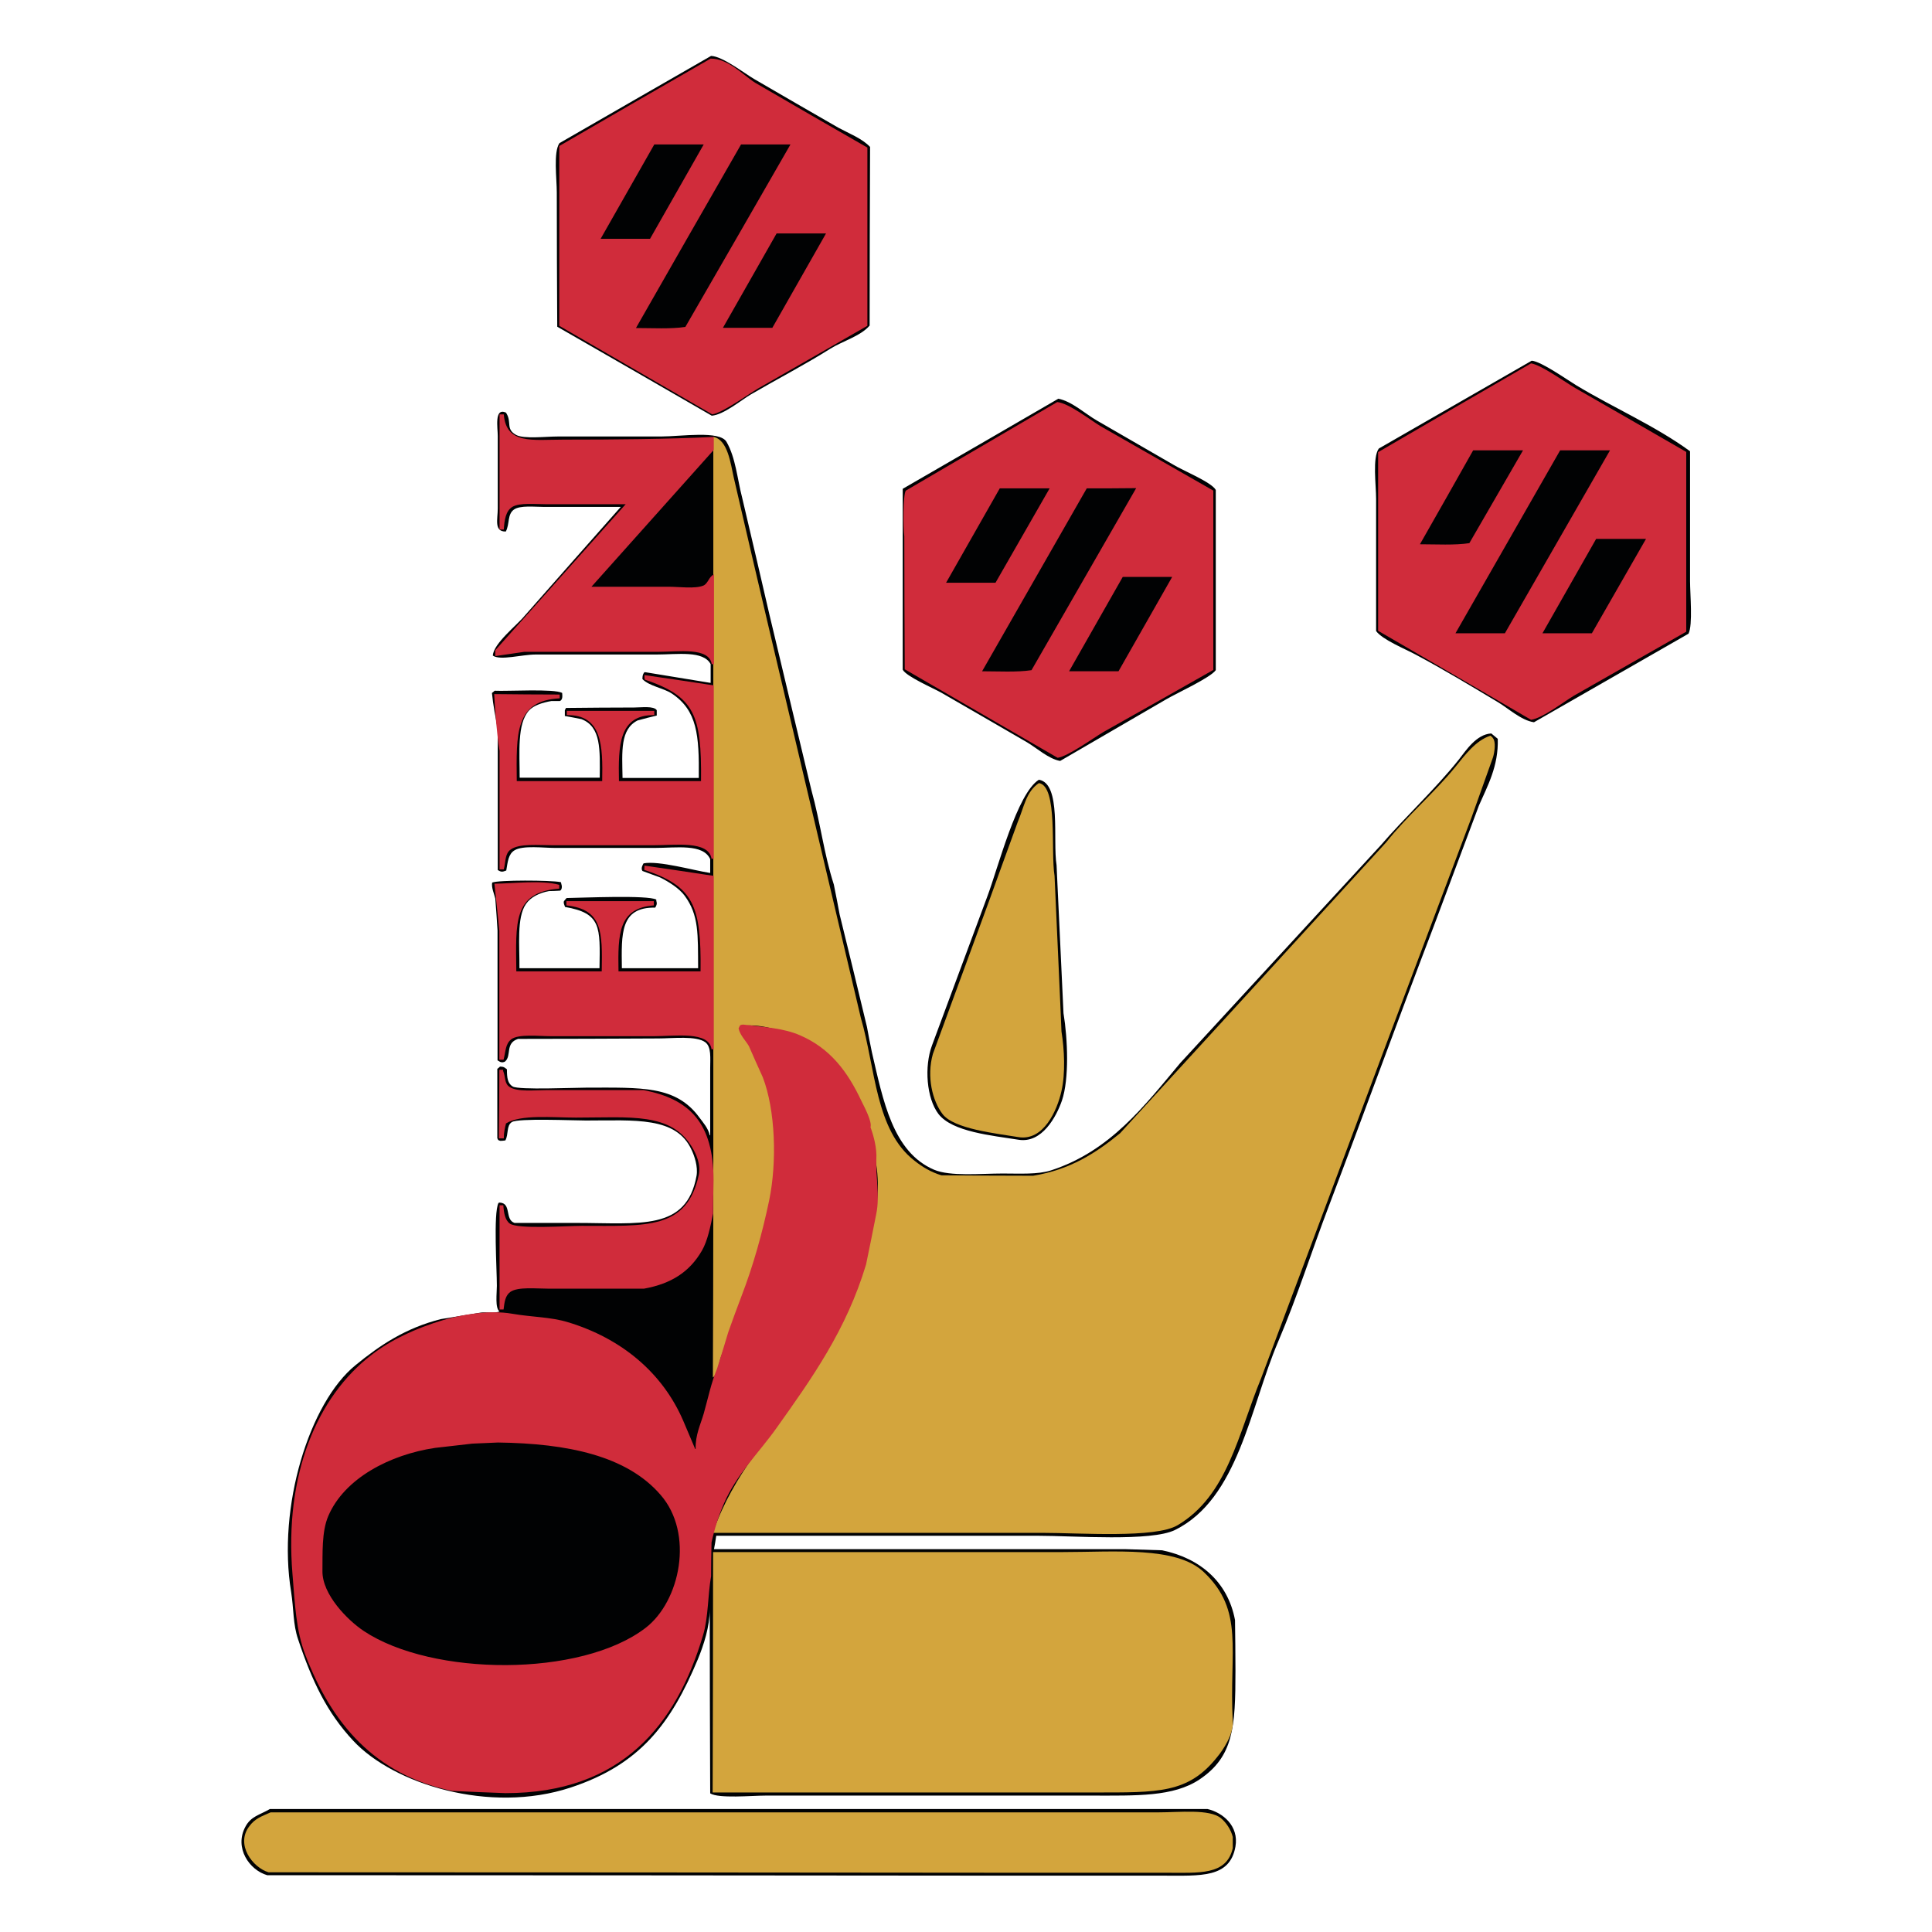 <?xml version="1.0" encoding="utf-8"?>
<!-- Generator: Adobe Illustrator 25.4.1, SVG Export Plug-In . SVG Version: 6.00 Build 0)  -->
<svg version="1.1" id="Layer_1" xmlns="http://www.w3.org/2000/svg" xmlns:xlink="http://www.w3.org/1999/xlink" x="0px" y="0px"
	 viewBox="0 0 864 864" style="enable-background:new 0 0 864 864;" xml:space="preserve">
<style type="text/css">
	.st0{fill-rule:evenodd;clip-rule:evenodd;fill:#010203;}
	.st1{fill-rule:evenodd;clip-rule:evenodd;fill:#D3A53D;}
	.st2{fill-rule:evenodd;clip-rule:evenodd;fill:#D02C3B;}
</style>
<g>
	<path class="st0" d="M318,25c5.2,0.2,14.9,7.8,19.2,10.3c12.6,7.3,25.1,14.6,37.7,21.8c4.8,2.6,10.6,4.8,14.2,8.6
		c-0.1,26.6-0.2,53.3-0.2,79.9c-4,4.7-12.2,7-17.5,10.3c-11.6,7.3-23.8,13.6-35.8,20.6c-4.2,2.5-12,9-17.3,9.4
		c-23-13.3-46.1-26.6-69.1-39.8c-0.1-20-0.2-40-0.2-60c0-6.3-1.6-18.1,1.2-22.1C272.7,51,295.4,38,318,25z M685,161.3
		c4.4,0.4,15.9,8.6,19.9,11c16.7,10.1,35.3,18.1,50.9,29.5c0,19.4,0,38.7,0,58.1c0,5.7,1.3,19.6-0.7,23.5
		c-23,13.2-46.1,26.4-69.1,39.6c-5.7-0.8-11.7-6.4-16.3-9.1c-12-7.2-24.3-14.6-36.5-21.1c-4.6-2.5-15-6.7-17.8-10.6
		c0-19.7,0-39.4,0-59c0-6.4-1.7-18.5,1.2-22.6C639.4,187.5,662.2,174.4,685,161.3z M473.3,178.3c6.1,1.2,12.2,6.9,17.3,9.8
		c11.4,6.6,22.7,13.1,34.1,19.7c4,2.5,17.1,7.8,19,11.3c0,26.9,0,53.8,0,80.6c-2.4,3.4-17.5,10.3-22.1,13
		c-15.8,9.2-31.7,18.4-47.5,27.6c-5.2-0.9-10.6-5.9-14.9-8.4c-12.7-7.4-25.4-14.7-38.2-22.1c-3.7-2.1-15.6-7.2-17.3-10.3
		c0-27,0-53.9,0-80.9C426.9,205.2,450.1,191.8,473.3,178.3z M232.3,433c11.9,0,23.8,0,35.8,0c0.3-18.5,0.8-24.6-15.4-27.4
		c-0.3-0.9-0.8-1.7-0.5-2.6c0.4-0.5,0.8-1,1.2-1.4c7.1-0.1,36.3-1.4,40.1,0.7c0,0.2,0,0.3,0,0.5c0.4,1.3,0.2,2-0.5,3.1
		c-15.7-0.3-15.1,11.7-14.9,27.1c11.4,0,22.7,0,34.1,0c-0.1-15.1,0.4-23.7-6-32.4c-2.5-3.4-7.2-6.3-11-8.2c-2.6-1-5.3-1.9-7.9-2.9
		c-0.8-1.2,0.1-2.7,0.5-3.4c6.9-1.3,22.5,3.2,29.8,4.3c0-2.1,0-4.2,0-6.2c-3.2-7-15-5-25-5c-14.7,0-29.4,0-44.2,0
		c-5.5,0-14.4-1.2-18.2,1c-2.9,1.7-3.1,5.1-3.8,9.1c-1.8,0.7-2.3,0.7-3.8-0.2c0-21,0-41.9,0-62.9c-1-5.4-2.1-11-2.6-16.3
		c0.4-0.3,0.8-0.6,1.2-1c5.8,0.3,26.8-1,30.2,1c0.1,1.3,0.3,3-1,3.6c-1.3,0-2.6,0-3.8,0c-4,0.7-7.9,1.9-10.1,4.3
		c-5.3,6-4.1,18.7-4.1,30c11.9,0,23.8,0,35.8,0c0.1-12.4,0.7-22.8-8.2-26.2c-2.5-0.5-5-1-7.4-1.4c0-0.9,0-1.8,0-2.6
		c0.2-0.3,0.3-0.6,0.5-1c10.2-0.1,20.3-0.2,30.5-0.2c3.2,0,8.8-0.8,10.1,1.2c0,0.8,0,1.6,0,2.4c-2.9,0.7-5.8,1.4-8.6,2.2
		c-7.8,4-6.9,13.8-6.7,25.7c11.4,0,22.7,0,34.1,0c0.2-19.2-0.7-30.1-12-37.7c-3.7-2.5-10.1-3.3-13.2-6.5c0-1.6,0.2-2,0.7-2.9
		c0.2-0.1,0.3-0.2,0.5-0.2c9.8,1.6,19.5,3.2,29.3,4.8c0-2.8,0-5.6,0-8.4c-3.3-6.2-14.9-4.3-24.2-4.3c-18,0-36,0-54,0
		c-6.3,0-15.8,2.8-19.2,0.5c0.2-5.4,11-13.8,14.2-17.8c14.3-16.2,28.6-32.5,43-48.7c-11.4,0-22.7,0-34.1,0c-4.4,0-11-0.8-13.7,1.2
		c-3,2.2-1.8,6.4-3.6,9.8c-5.4,0.1-3.6-5.5-3.6-10.3c0-10.8,0-21.6,0-32.4c0-3.7-1.6-12.5,3.4-10.6c0.5,0.3,0.1,0,0.5,0.5
		c2.4,4-0.4,7,4.3,9.6c3.5,1.9,13.1,0.7,18.7,0.7c15.4,0,30.7,0,46.1,0c9,0,26.3-2.8,29.3,2.4c4.1,7.1,4.8,16.5,7,25
		c4.1,17.4,8.2,34.9,12.2,52.3c6.2,26.1,12.5,52.2,18.7,78.2c4.2,15.2,5.6,28.5,10.1,42.5c0.9,4.5,1.8,9,2.6,13.4
		c4.1,16.7,8.2,33.4,12.2,50.2c0.7,3.8,1.4,7.5,2.2,11.3c5,21.5,9.3,44.7,27.8,52.6c7.3,3.1,20.8,1.7,30.7,1.7
		c7.7,0,15.7,0.5,21.6-1.4c26.5-8.6,41.8-28.9,57.8-48c29.8-32.4,59.7-64.8,89.5-97.2c11.3-13.1,24.3-25,35-38.4
		c3.3-4.2,7.9-11.4,14.6-11.8c1,0.8,1.9,1.6,2.9,2.4c0.4,12.2-4.6,21.1-8.4,29.8c-6.8,18.2-13.6,36.3-20.4,54.5
		c-16,41.8-30.8,82.7-46.6,124.3c-7.9,20.7-14.2,40.8-22.8,61c-12.6,29.5-17.8,70.2-46.1,84.2c-10.7,5.3-45.2,2.6-61.4,2.6
		c-47.9,0-95.8,0-143.8,0c-0.3,2-0.6,4-1,6c51.4,0,102.9,0,154.3,0c10,0,20,0,30,0c5.4,0.2,10.7,0.3,16.1,0.5
		c16.9,3.5,29.4,14.1,32.6,31.2c0.1,7.5,0.2,15,0.2,22.6c0,25.4-0.9,38.5-16.1,48.7c-11.7,7.8-28.2,7.2-48.2,7.2
		c-27.3,0-54.6,0-81.8,0c-21.4,0-42.7,0-64.1,0c-6,0-21,1.4-24.7-1c-0.1-27.4-0.2-54.9-0.2-82.3c0,7.7-2.7,16-5.3,22.3
		c-12.1,29-26,47.2-56.9,57.4c-36.4,12-79.3-1.7-97.2-20.9c-11.8-12.6-18.5-26.8-24.7-45.4c-2.3-6.7-1.9-13.4-3.1-21.1
		c-6.3-38.2,8.2-84.8,28.8-101.5c10.9-8.9,22.3-16.6,38.2-20.6c5.9-1,11.8-1.9,17.8-2.9c2.1-0.3,6.2,0.4,8.4-0.5
		c-2.1-1.5-1.2-8.1-1.2-11.5c0-7.5-1.6-32.3,0.7-37c0.2-0.1,0.3-0.2,0.5-0.2c5.5,0.2,2.2,7.6,6.7,9.1c9.1,0,18.2,0,27.4,0
		c28.8,0,49.5,3.7,54-21.1c0.7-4.1-1-9-2.2-11.5c-6.8-15.1-25.4-13.2-47.3-13.2c-5.8,0-30.3-1.1-33.1,0.7c-2.5,1.6-1.4,5.5-2.9,8.2
		c-0.7,0.1-1.4,0.2-2.2,0.2c-1.1-0.3-1-0.3-1.4-1.2c0-10.3,0-20.6,0-31c0.4-0.3,0.8-0.6,1.2-1c1.9,0,2.1,0.5,3.1,1.2
		c0,3.8,0.3,6.3,2.6,7.7c2.7,1.6,27.7,0.5,33.1,0.5c24.6,0,39.9-1,50.4,13.4c1.7,2.3,3.9,4.7,4.6,7.9c0.1,0,0.2,0,0.2,0
		c0-9.9,0-19.8,0-29.8c0-4.8,0.6-9.7-2.2-11.8c-4-3-14.5-1.7-21.1-1.7c-20.9,0.1-41.8,0.2-62.6,0.2c-5.9,1.9-2.8,7.4-5.8,10.1
		c-0.7,0.4-1.4,0.5-2.2,0.2c-0.4-0.2-0.8-0.5-1.2-0.7c0-19.4,0-38.7,0-58.1c-0.3-4.7-0.6-9.4-1-14.2c-0.5-2.2-1.8-4.9-1.4-7.2
		c2.7-1.2,26.2-1.1,30.7-0.2c0.1,0.2,0.2,0.5,0.2,0.7c0.4,1,0.4,2.6-0.5,3.1c-1.7,0.1-3.4,0.2-5,0.2c-4.3,0.8-8.2,2.7-10.3,5.8
		C231,410.3,232.4,423.1,232.3,433z M464.6,348.7c10.2,1.7,6.1,26.9,7.9,38.2c1,22.1,2.1,44.2,3.1,66.2c1.9,11.5,2.6,29.4-0.7,39.1
		c-2.5,7.2-8.9,19.2-19.4,17.5c-11.9-1.9-29.6-3.5-35.8-11.5c-5.4-7.1-6.4-21.3-2.9-30.7c8.2-22.2,16.5-44.3,24.7-66.5
		C446.4,388,454.8,354.8,464.6,348.7z M120.7,809c110.9,0,221.8,0,332.6,0c23.9,0,47.8,0,71.8,0c5,0,9.9,0,14.9,0
		c6.8,1.6,14.1,7.5,12.5,16.8c-2.5,14.2-15.6,13-32.4,13c-23.5,0-47,0-70.6,0c-110-0.1-220-0.2-330-0.2c-8-2.3-14.8-12.2-9.8-21.6
		C112.2,812.2,116.1,811.7,120.7,809z"/>
	<path class="st1" d="M319,195.4c6.5,1.1,7.8,12.3,9.1,18c5.1,22,10.2,44,15.4,66c13.8,58.6,27.7,117.3,41.5,175.9
		c6.6,22.6,6.4,50.2,24,63.8c3.4,2.7,7.3,5.1,12,6.5c13.7,0.1,27.4,0.2,41,0.2c16.6-2.7,28-10.1,38.9-19
		c39.7-43.4,79.4-86.7,119-130.1c9.5-12,21.4-22,31-33.8c4.3-5.3,9-11.7,15.6-13.9c0.6,0.5,0.8,0.5,1.2,1.2c1.3,1.5,0.7,6.1,0,8.4
		c-3.2,9-6.4,17.9-9.6,26.9c-13,34.6-26.1,69.3-39.1,103.9c-18.3,49-36.6,97.9-55,146.9c-10.4,25.3-15,52.5-37.4,65.8
		c-10,5.9-43.5,3.4-60.5,3.4c-49,0-98.1,0-147.1,0c0-0.2,0-0.5,0-0.7c9.3-26.1,25.5-42.4,39.6-63.4c17-25.4,28-49.4,33.4-82.8
		c0.9-5.7,0.7-12.8-0.2-18.2c-4.5-26-10.2-44-32.2-55c-6.5-3.2-18.7-8.2-28.3-6.5c-0.2,0.5-0.3,1-0.5,1.4c6,9,10.9,18.7,13.7,30.5
		c7.7,33-4.9,70.2-14.2,93.8c-2.6,7.4-5.3,14.9-7.9,22.3c-0.9,2.5-1.5,7.8-3.6,9.1c0.1-25.3,0.2-50.6,0.2-75.8
		C319,425.3,319,310.3,319,195.4z M464.6,350.2c8.6,1.3,5.2,30.6,7,41.5c0.8,17.8,1.6,35.5,2.4,53.3c0.2,5.4,0.5,10.9,0.7,16.3
		c1.3,8,1.8,18.8,0,26.6c-1.9,8.6-8,22.6-19.4,20.6c-9.6-1.6-28.8-3.6-33.8-10.3c-4.5-5.9-7.2-16.7-4.3-26.9
		c8.4-22.9,16.8-45.8,25.2-68.6c4.2-11.7,8.5-23.4,12.7-35C458,360.9,458.8,354.1,464.6,350.2z M318.7,801.6
		c0.1-35.8,0.2-71.7,0.2-107.5c51.9,0,103.8,0,155.8,0c23.9,0,51.3-2.7,63.6,8.9c18.4,17.4,11.3,34.9,13,67c0.3,5.6-4.3,12.6-7,15.8
		c-13,16.3-26.3,15.8-55.2,15.8C432.3,801.6,375.5,801.6,318.7,801.6z M121,810.5c108.5,0,217,0,325.4,0c23.8,0,47.7,0,71.5,0
		c9.6,0,23-1.6,28.1,2.6c2.3,1.9,4.5,5.1,5.3,8.4c0,1.7,0,3.4,0,5c-2.8,12.3-15.1,11-30.2,11c-24.2,0-48.5,0-72.7,0
		c-109.4-0.1-218.9-0.2-328.3-0.2c-7.1-2.1-14.9-12.4-8.6-20.6C114,813.3,116.7,812.4,121,810.5z"/>
	<path class="st2" d="M317.8,26.2c8,0,14.5,7.4,19.9,10.8c16.7,9.7,33.4,19.4,50.2,29c0,26.6,0,53.1,0,79.7
		c-16.3,9.4-32.6,18.7-49,28.1c-4.4,2.6-15.7,10.8-20.4,11.5c-22.8-13.2-45.6-26.4-68.4-39.6c0-26.8,0-53.6,0-80.4
		C272.6,52.2,295.2,39.2,317.8,26.2z M292.6,64.6c-8,14.1-16,28.2-24,42.2c7.4,0,14.7,0,22.1,0c8-14.1,16-28.2,24-42.2
		C307.3,64.6,299.9,64.6,292.6,64.6z M331.4,64.6c-15.7,27.4-31.4,54.7-47,82.1c7.2,0,15.6,0.5,22.1-0.5
		c15.7-27.2,31.4-54.4,47-81.6C346.2,64.6,338.8,64.6,331.4,64.6z M347.3,104.4c-8,14.1-16,28.2-24,42.2c7.4,0,14.7,0,22.1,0
		c8-14.1,16-28.2,24-42.2C362,104.4,354.6,104.4,347.3,104.4z M684.7,162.5c4.6,0.7,15.4,8.5,19.7,11c16.6,9.5,33.1,19,49.7,28.6
		c0,26.8,0,53.6,0,80.4c-16.7,9.5-33.4,19-50.2,28.6c-4.7,2.8-13.9,10-19.2,10.8c-22.8-13.3-45.6-26.6-68.4-39.8
		c0-26.6,0-53.3,0-79.9C639.1,188.9,661.9,175.7,684.7,162.5z M472.8,179.8c5.2,0.5,14.9,8.1,19.4,10.8
		c16.8,9.6,33.6,19.2,50.4,28.8c0,26.7,0,53.4,0,80.2c-16.4,9.3-32.8,18.6-49.2,27.8c-4.4,2.6-15.7,10.8-20.4,11.5
		c-22.8-13.2-45.6-26.4-68.4-39.6c-0.1-19.8-0.2-39.7-0.2-59.5c-0.5-3.6-0.6-18.9,0.7-20.4C427.7,206.2,450.2,193,472.8,179.8z
		 M658.8,201.4c-7.9,14-15.8,28-23.8,42c7.2,0,15.6,0.5,22.1-0.5c8-13.8,16-27.7,24-41.5C673.7,201.4,666.2,201.4,658.8,201.4z
		 M697.7,201.4c-15.6,27.3-31.2,54.6-46.8,81.8c7.4,0,14.7,0,22.1,0c15.7-27.3,31.4-54.6,47-81.8
		C712.6,201.4,705.1,201.4,697.7,201.4z M447.1,218.4c-8,14.1-16,28.2-24,42.2c7.4,0,14.7,0,22.1,0c8.1-14.1,16.2-28.2,24.2-42.2
		C462,218.4,454.6,218.4,447.1,218.4z M486,218.4c-15.6,27.3-31.2,54.6-46.8,81.8c7.2,0,15.6,0.5,22.1-0.5
		c15.6-27.1,31.2-54.2,46.8-81.4C500.7,218.4,493.4,218.4,486,218.4z M713.8,241c-8,14.1-16,28.2-24,42.2c7.4,0,14.7,0,22.1,0
		c8.1-14.1,16.2-28.2,24.2-42.2C728.6,241,721.2,241,713.8,241z M502.1,258c-8,14.1-16,28.2-24,42.2c7.4,0,14.7,0,22.1,0
		c8-14.1,16-28.2,24-42.2C516.8,258,509.4,258,502.1,258z M223.4,185.3c0.6,0,1.3,0,1.9,0c1.1,13.6,12.7,11.3,26.9,11.3
		c22.3,0,46.4-0.2,67-1.2c0,1.9,0,3.8,0,5.8c-18.2,20.4-36.5,40.8-54.7,61.2c11.5,0,23,0,34.6,0c4.6,0,11.7,1,15.4-0.5
		c2.2-0.9,2.5-4.1,4.8-5c0,13.4,0,26.7,0,40.1c-0.3,0-0.6,0-1,0c-1.2-7.7-15-5.5-23.8-5.5c-20,0-40,0-60,0c-4.3,0.6-8.6,1.3-13,1.9
		c0-0.9,0-1.8,0-2.6c19.4-21.8,38.9-43.5,58.3-65.3c-11.8,0-23.5,0-35.3,0c-5,0-12.1-0.8-15.4,1.2c-2.9,1.8-3.5,5.7-3.8,10.1
		c-0.6,0-1.3,0-1.9,0C223.4,219.5,223.4,202.4,223.4,185.3z M288.2,301.9c10.3,1.5,20.6,3,31,4.6c0,25.8,0,51.7,0,77.5
		c-0.3,0-0.6,0-1,0c-1.3-8.2-16.5-6-25.9-6c-15,0-29.9,0-44.9,0c-6.5,0-15.1-0.9-19,1.9c-2.6,1.8-2.2,5.3-3.1,8.9
		c-0.6,0-1.3,0-1.9,0c0-17.7,0-35.4,0-53c-1.3-8.4-2-17.6-2.4-25.4c9.8,0.1,19.5,0.2,29.3,0.2c0,0.6,0,1.1,0,1.7
		c-20.1,1-19.4,16-19.2,37c12.7,0,25.4,0,38.2,0c0.3-15.8,0-29.7-15.8-29.5c0-0.6,0-1.3,0-1.9c13,0,26.1,0,39.1,0c0,0.6,0,1.3,0,1.9
		c-15.9-0.2-16.1,13.7-15.8,29.5c12.2,0,24.5,0,36.7,0c0.3-29.7-2.9-37.8-25.2-45.4C288.2,303.2,288.2,302.6,288.2,301.9z
		 M288.2,387.1c10.3,1.5,20.6,3,31,4.6c0,25.8,0,51.7,0,77.5c-0.3,0-0.6,0-1,0c-1.1-8.2-16.5-5.8-25.7-5.8c-15.4,0-30.7,0-46.1,0
		c-5.5,0-14.5-1.1-17.8,1.4c-2.6,2.1-2.4,5.2-3.4,9.1c-0.6,0-1.3,0-1.9,0c0-19.2,0-38.4,0-57.6c-0.7-7-1.4-14.1-2.2-21.1
		c8.9-0.1,21.1-1.7,29,0.5c0,0.6,0,1.1,0,1.7c-20.8,1.6-19.4,15.2-19.2,37c12.7,0,25.4,0,38.2,0c0.3-17.7,0.4-27.7-15.8-29.5
		c0-0.6,0-1.3,0-1.9c0.2,0,0.3,0,0.5,0c12.9,0,25.8,0,38.6,0c0,0.6,0,1.3,0,1.9c-15.8,1.2-16.1,12.7-15.8,29.5c12.2,0,24.5,0,36.7,0
		c0.3-29.4-3-38-25.2-45.4C288.2,388.4,288.2,387.8,288.2,387.1z M223.4,585.6c0-15.5,0-31,0-46.6c0.6,0,1.1,0,1.7,0
		c0.2,3.4,0.8,6.7,2.9,8.2c3.7,2.6,25.6,1,32.2,1c29,0,47,1.8,52.3-22.8c1-4.8-1.3-9.5-2.9-12.2c-9.4-15.9-27.5-13.4-52.1-13.4
		c-10.4,0-24.7-1.5-31.2,2.6c-0.5,2-1,4-1,6.7c-0.7,0-1.4,0-2.2,0c0.1-10.2,0.2-20.5,0.2-30.7c0.6,0,1.1,0,1.7,0c0,0.2,0,0.3,0,0.5
		c1.2,3,0.5,5.6,2.9,7.2c3.4,2.3,11.3,1.4,16.8,1.4c14.3,0,28.6,0,43,0c20.7,3.9,31.4,14.7,31.4,40.3c-0.1,5-0.2,9.9-0.2,14.9
		c-1.2,5.8-2.4,12.1-5,16.6c-5.5,9.5-13.7,14.8-25.9,17c-14.2,0-28.5,0-42.7,0c-5.6,0-13.6-0.9-17,1.4c-2.3,1.6-2.7,4.5-3.1,7.9
		C224.6,585.6,224,585.6,223.4,585.6z M332.4,458.2c10,1.2,18,1.6,25.4,4.8c13.4,5.8,21.2,16.1,27.4,29.3c1.1,2.3,4.9,9.2,4.1,11.8
		c1.5,4.1,2.9,9.5,2.6,14.4c-0.3,7.6,1.6,16.4,0,24.2c-1.5,7.6-3,15.2-4.6,22.8c-8.8,29.3-24.3,51-40.1,73.2
		c-7.8,11-17.9,20.7-23.5,33.8c-2.3,5.3-4.2,11.3-5.5,17.3c-0.1,5-0.2,10.1-0.2,15.1c-1.5,8.5-1.2,18.5-3.6,26.4
		c-11.9,40.1-36.5,70.6-88.3,70.6c-8-0.3-16-0.6-24-1c-34.6-7.3-53.8-30.2-65.5-60.7c-4.3-11.1-4.7-23-5.8-36.2
		c-3.7-44.5,10.9-79.4,35.5-98.2c8.8-6.8,19.8-11.8,31.7-15.4c8-2.4,20.6-4.7,31-2.9c9.3,1.6,17.1,1.4,25,3.8
		c23.8,7.2,42.3,22.5,51.6,44.2c1.8,4.2,3.5,8.3,5.3,12.5c0.1,0,0.2,0,0.2,0c-0.2-6.2,2.2-11,3.6-15.8c1.9-6.7,3.3-13.7,6-20.2
		c1.7-5.4,3.4-10.9,5-16.3c1.9-5.3,3.8-10.6,5.8-15.8c5.4-14,9.4-28.4,12.5-43.2c3.5-17,2.8-40.3-2.9-55c-2.1-4.6-4.2-9.3-6.2-13.9
		c-1.4-2.4-4-4.9-4.6-7.9c0.2-0.5,0.5-1,0.7-1.4C331.4,458.3,331.9,458.2,332.4,458.2z M222.7,645.1c-3.8,0.2-7.7,0.3-11.5,0.5
		c-5.5,0.6-11,1.3-16.6,1.9c-20.2,3-40.6,13.6-47.8,30.5c-3,7-2.5,16.9-2.6,24.5c-0.2,10.6,11.4,22.2,18.5,26.9
		c30.5,20.3,97.1,20.8,126-1.4c15.5-11.9,21.8-42.2,6.7-59.5C280.3,651,253.8,645.5,222.7,645.1z"/>
</g>
</svg>
